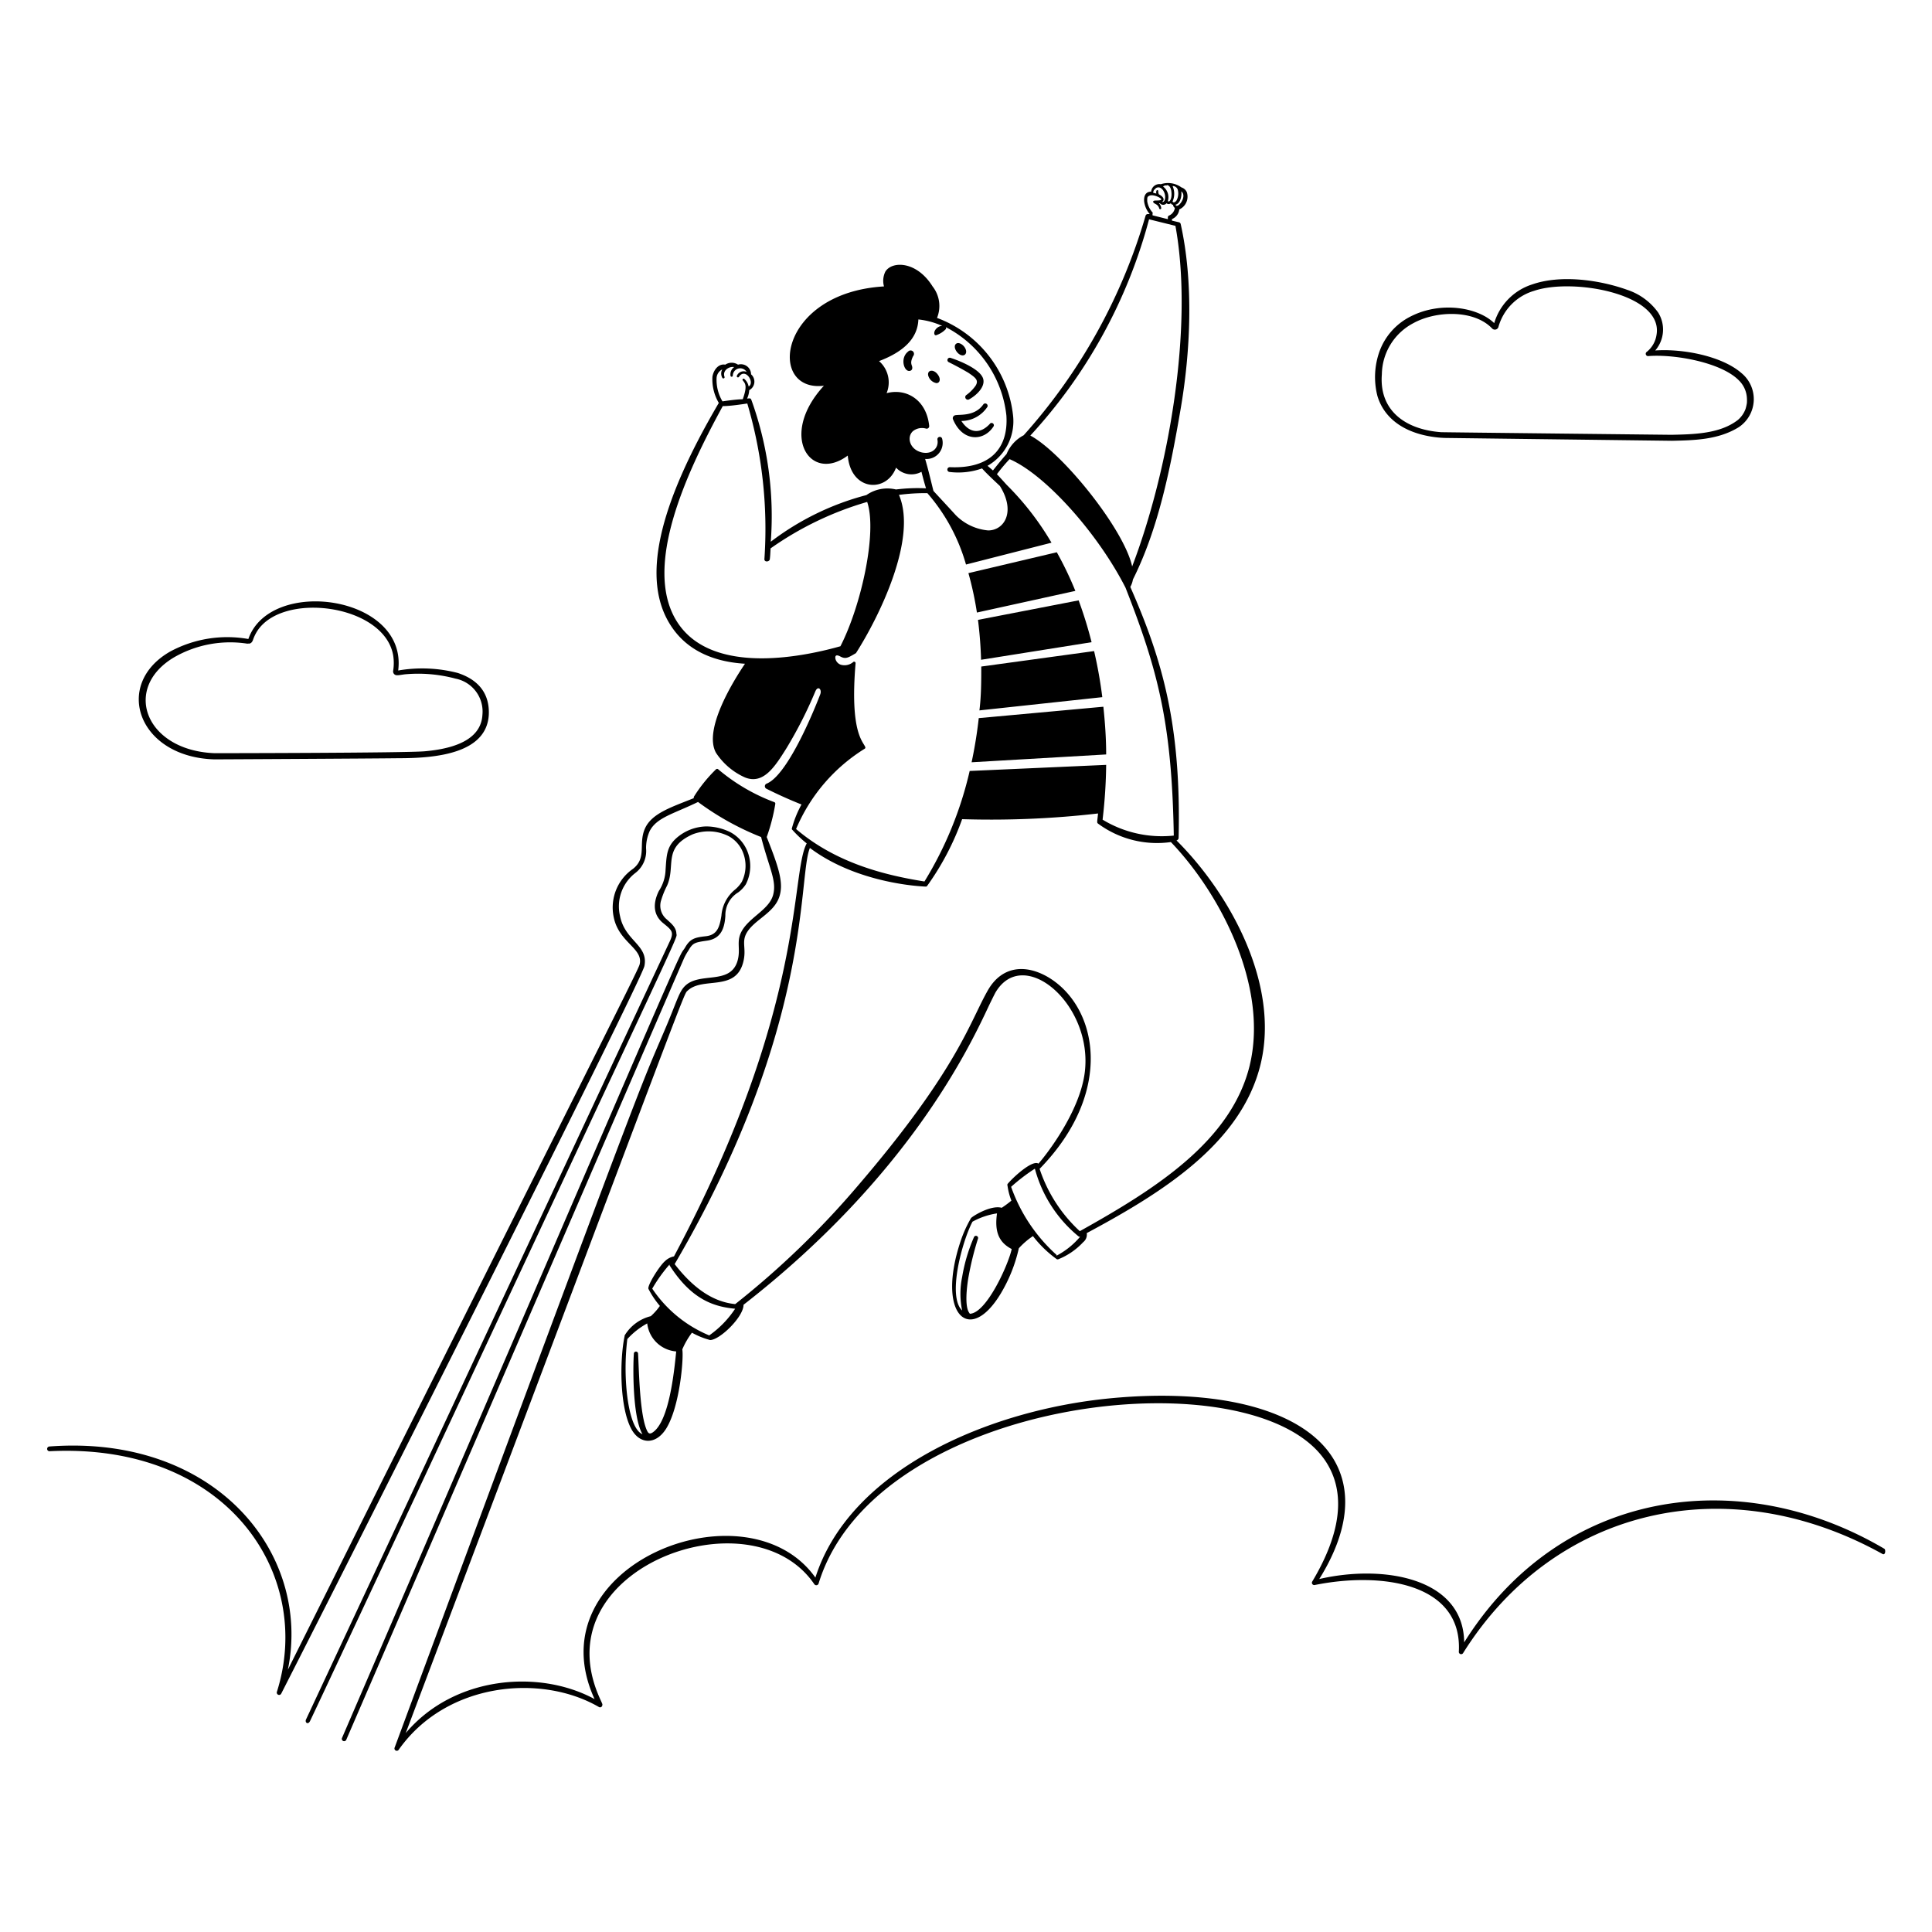 <svg xmlns="http://www.w3.org/2000/svg" viewBox="0 0 400 400" id="Lets-Start-4--Streamline-Milano.svg" height="400" width="400"><desc>Lets Start 4 Streamline Illustration: https://streamlinehq.com</desc><g fill="#000000"><path d="M188 72.8c-1.64 1.28 -0.9 4 0.22 4 0.48 0 0.9 -0.38 0.5 -1.28 0 -0.16 -0.28 -0.58 0.34 -1.8a0.7 0.7 0 0 0 -1.06 -0.92zm17.04 14.84c-2 2.26 -4.28 2.14 -6 -0.48a6.5 6.5 0 0 0 5.4 -2.94 0.5 0.5 0 0 0 -0.82 -0.54c-1.88 2.76 -5.38 2 -6 2.34a0.62 0.62 0 0 0 -0.3 0.82c2 4.74 6.44 4.56 8.42 1.38a0.48 0.48 0 0 0 -0.7 -0.58zm-3.04 -7.8a8.26 8.26 0 0 1 -2 2 0.54 0.54 0 0 0 0.58 0.88c1.54 -0.82 3.38 -2.56 3 -4.2 -0.44 -2 -4.82 -3.8 -6.76 -4.42a0.48 0.48 0 0 0 -0.36 0.9c2.24 1.12 3.34 1.78 4 2.16 1.54 1.04 2.2 1.56 1.54 2.68zm-9.84 -2.16a2.18 2.18 0 0 0 1.72 1.64c0.7 0 1.02 -0.88 0.18 -1.9s-2.06 -0.82 -1.9 0.26zm7.16 -4.1c0.72 0 1.04 -0.9 0.26 -1.86 -0.42 -0.5 -1.16 -0.92 -1.64 -0.54 -0.78 0.64 0.34 2.4 1.38 2.4zm190.82 247.08c-30 -17.66 -67.08 -12.42 -87 19.38 -0.12 -13.36 -16.68 -16.2 -30 -13.12 6 -9.64 6.98 -18.24 2.9 -24.92 -6.12 -10 -23.36 -14.68 -46.12 -12.5 -25.34 2.42 -54 14.84 -61.1 37.12 -14.22 -20 -58.46 -2.58 -45.72 25.16 -11.42 -6.22 -29.1 -4.82 -39.1 7.04 59.82 -158.54 57.46 -152.82 58.38 -153.72 3.1 -2.92 9.82 0.24 11.46 -5.76 0.82 -2.96 -0.44 -4.24 0.82 -6.32 1.66 -2.68 5.6 -4 6.7 -7.38 0.92 -2.82 -0.1 -6 -2.62 -12.34a38.42 38.42 0 0 0 1.78 -6.88 0.32 0.32 0 0 0 -0.2 -0.34 39.2 39.2 0 0 1 -11.64 -6.82 0.34 0.34 0 0 0 -0.42 0 30.24 30.24 0 0 0 -4.6 5.7 0.34 0.34 0 0 0 0 0.28c-4.54 1.84 -8.74 3.12 -10.14 6.32s0.46 6 -2.46 8.32a9.72 9.72 0 0 0 -4 10c1.06 5.32 6.22 6.46 5.36 9.82 -0.32 1.28 -11.3 22.68 -72.82 146 4.94 -24.18 -15.04 -48.8 -49.38 -46.22a0.5 0.5 0 0 0 -0.46 0.52 0.48 0.48 0 0 0 0.52 0.46c36.62 -1.82 54.76 25.38 47.06 49.78a0.48 0.48 0 0 0 0.9 0.38C76 315.78 132.82 203.06 133.42 200c0.86 -4.34 -4 -5.16 -5.04 -10.3a8.72 8.72 0 0 1 3.24 -9.02 5.72 5.72 0 0 0 2.14 -5.04 8.7 8.7 0 0 1 0.76 -3.6c1.46 -2.8 4.88 -3.52 10 -6a57.54 57.54 0 0 0 13.06 7.26c1.68 6.52 3.28 9.06 2.48 12s-4.66 4.5 -6.34 7.22c-1.48 2.4 -0.24 3.84 -1.06 6.54 -1.6 5 -8 2 -10.98 5.22 -1.18 1.26 -1.68 3.44 -4.14 9.16 -5.1 12 -2.56 4.48 -55.82 148.34a0.48 0.48 0 0 0 0.86 0.44c9.82 -13.9 29.42 -15.76 41.42 -8.8 0.32 0.18 0.72 0 0.72 -0.54s-4.6 -7.8 -1.72 -16.36c5.6 -16.68 35.14 -23.88 45.6 -8.52a0.5 0.5 0 0 0 0.88 -0.14c11.9 -38.98 90.96 -47.62 105.16 -25.04 4 6.36 3 14.64 -2.94 24.6a0.48 0.48 0 0 0 0.5 0.74c13.88 -2.8 30.56 -0.38 29.84 13.76a0.48 0.48 0 0 0 0.9 0.3c18.82 -30 54.54 -38.44 86.86 -20.46 0.6 0.24 0.62 -0.94 0.34 -1.1z" stroke-width="1"></path><path d="M141.68 198.28a12.18 12.18 0 0 1 0.86 -1.5c0.88 -1.54 1.3 -1.66 3.64 -2 2.9 -0.34 3.82 -2.26 4 -5.18a5.5 5.5 0 0 1 2.66 -4.84 6.4 6.4 0 0 0 1.58 -1.68 8.24 8.24 0 0 0 0.3 -6.88 7.82 7.82 0 0 0 -3.46 -3.88 11.46 11.46 0 0 0 -4.98 -1.22A9.66 9.66 0 0 0 140 173.56c-2 1.8 -2 3.66 -2.2 6.52a8.48 8.48 0 0 1 -1.4 4.4c-1.5 3.08 -0.82 5.26 0.92 6.66s2.2 1.8 1.46 3.52L63.36 356c-0.28 0.58 0.34 1.14 0.78 0.42 0.26 -0.42 20.14 -42.96 22.42 -47.8 56.62 -121.2 53.54 -114 53.48 -115.34s-1.12 -2.12 -2 -2.94a3.66 3.66 0 0 1 -1.14 -4 17.34 17.34 0 0 1 1.2 -2.96c1.86 -4.14 -0.96 -7.82 5.3 -10.64a9.2 9.2 0 0 1 7.54 0.42 6.58 6.58 0 0 1 2.92 3.42 7.48 7.48 0 0 1 -0.28 6 6.82 6.82 0 0 1 -1.3 1.52 7.72 7.72 0 0 0 -2.92 5.48c-0.38 2.38 -0.86 4 -3.26 4.26s-3.26 0.58 -4.3 2.4c-1.8 2.88 4.2 -10.9 -70.98 163.56a0.48 0.48 0 1 0 0.88 0.38c0.56 -1.28 69.72 -161.42 69.98 -161.9zM44.4 157.22c0.22 0 32 -0.16 38.2 -0.24 7.76 0 18.14 -1 18.6 -8.98 0.2 -4.46 -2.2 -7.3 -6.46 -8.68a29.28 29.28 0 0 0 -12.3 -0.5c2 -15.54 -26.5 -19.5 -31.02 -6.52a24.92 24.92 0 0 0 -16.16 2.58c-11.92 6.78 -6.72 21.88 9.14 22.34zm6.9 -24c0.48 0.12 0.84 -0.12 1.06 -0.68a8.6 8.6 0 0 1 0.82 -1.76c5.18 -8.42 26.34 -5.68 28.22 4.88a10.28 10.28 0 0 1 0 3.22 0.78 0.78 0 0 0 0.8 0.92c0.38 0 0.3 0 1.54 -0.18a29.82 29.82 0 0 1 10.56 0.88A6.94 6.94 0 0 1 99.88 148c-0.24 4.32 -4.24 6.86 -11.9 7.54 -3.72 0.36 -43.32 0.4 -43.54 0.4 -14.3 -0.54 -19.2 -13.36 -8.48 -19.8a23.26 23.26 0 0 1 15.34 -2.86zM296 90.34a21.56 21.56 0 0 0 3.84 0.34l46.3 0.58c4.76 -0.1 9.66 -0.22 13.86 -2.82a6.98 6.98 0 0 0 0.5 -11.24c-4 -3.46 -12 -5.04 -17.8 -4.64a6.62 6.62 0 0 0 0.6 -7.86 12.84 12.84 0 0 0 -6.42 -4.7c-5.56 -2 -13.66 -3.22 -19.7 -1.1a12 12 0 0 0 -7.82 8c-3.36 -3.28 -11.14 -4.62 -17.46 -1.3a13.1 13.1 0 0 0 -6.24 7.02 15.78 15.78 0 0 0 -0.48 9.36c1.32 4.42 5.14 7.36 10.82 8.36zM308.92 68a0.78 0.78 0 0 0 1.34 -0.4 10.82 10.82 0 0 1 7.34 -7.38c8 -2.74 26.88 0.6 25.36 9.14a5.54 5.54 0 0 1 -2 3.48 0.48 0.48 0 0 0 0.34 0.88c5.38 -0.42 15.1 1.3 18.74 5.06a5.52 5.52 0 0 1 1.64 3.66 8.32 8.32 0 0 1 0 0.98 9.46 9.46 0 0 1 -0.28 1.24 5.48 5.48 0 0 1 -1.58 2.28c-3.68 2.86 -9.02 2.98 -13.74 3.08 -0.2 0 -47.56 -0.52 -47.7 -0.54 -7.44 -0.54 -12.88 -4.5 -12.28 -12a12.14 12.14 0 0 1 6.46 -10.54c4.76 -2.66 12.66 -2.84 16.36 1.06zm-106.66 58.82 20.38 -4.48a71.56 71.56 0 0 0 -3.84 -8l-18.3 4.32a68.1 68.1 0 0 1 1.76 8.16z" stroke-width="1"></path><path d="M243.58 174a0.58 0.58 0 0 0 0.44 -0.48c0.54 -23.26 -3.28 -36.74 -10 -52a4.9 4.9 0 0 0 0.54 -1.54c5.36 -10.7 7.82 -23.32 9.88 -35.32s2.7 -26.24 0 -38.32A0.52 0.52 0 0 0 244 46l-1.36 -0.32v-0.32a2.46 2.46 0 0 0 1.52 -2 2.9 2.9 0 0 0 1.52 -3.66 1.84 1.84 0 0 0 -1.08 -0.9 4.7 4.7 0 0 0 -4.26 -0.66 1.7 1.7 0 0 0 -2 1.54c-1.14 0 -1.54 0.86 -1.46 2a4.94 4.94 0 0 0 1.16 2.64h-0.38a0.48 0.48 0 0 0 -0.48 0.34 116.98 116.98 0 0 1 -25.24 45.46A7.66 7.66 0 0 0 208.4 94c-1.12 1.26 -2 2.38 -2.82 3.4l-1.12 -0.96a10.62 10.62 0 0 0 5.28 -10.44A24.38 24.38 0 0 0 194 65.82a6.54 6.54 0 0 0 -0.92 -6.52C189.78 54 184.66 54 183.3 56.24a4.34 4.34 0 0 0 -0.28 3.06c-22 1.32 -24.24 22 -12.44 20.56 -9.46 10.28 -2.82 20.26 4.94 14.46 0.62 7.36 8 7.82 10 2.5a4.34 4.34 0 0 0 5.26 0.86c0.38 1.52 0.66 2.5 0.94 3.42a36.5 36.5 0 0 0 -6.22 0.24 7.58 7.58 0 0 0 -6.12 1.16 56 56 0 0 0 -19.8 9.66 70.8 70.8 0 0 0 -4 -29.32c-0.18 -0.42 -0.2 -0.38 -0.9 -0.32a4.96 4.96 0 0 0 0.44 -1.74 2 2 0 0 0 0.38 -3.28 2.1 2.1 0 0 0 -2.7 -2 2.38 2.38 0 0 0 -2.64 0c-1.4 -0.26 -2.44 1.1 -2.66 2.5a9.6 9.6 0 0 0 1.32 5.42c-12.68 21.6 -16 36.62 -10 46 3.08 4.84 8.26 7.56 15.42 8 -2.44 3.6 -8.66 13.66 -6 18.44a14 14 0 0 0 6 5.1c3.84 1.54 6.22 -2.28 8.56 -6a88.16 88.16 0 0 0 6 -11.8c0.54 -1.3 1.42 -0.44 1.02 0.6 -1.6 4.18 -6.92 16.88 -11.14 18.5a0.58 0.58 0 0 0 0 1.04c3.22 1.62 6 2.76 7.26 3.26a22.14 22.14 0 0 0 -2 4.98 0.26 0.26 0 0 0 0.1 0.26 24.58 24.58 0 0 0 2.98 2.82c-3.46 6.44 0 34 -27.48 85.5a3.72 3.72 0 0 0 -1.86 0.98c-1.2 1.04 -3.74 5.14 -3.42 5.76a18.68 18.68 0 0 0 2.36 3.52 12.24 12.24 0 0 1 -1.88 2.12 8.8 8.8 0 0 0 -5.42 4 0.28 0.28 0 0 0 0 0.12c-1.04 4.92 -1.04 14.56 1.32 19.1 1.7 3.34 5.14 3.54 7.32 0 2.84 -4.66 3.62 -14.76 3.3 -16.34a16.62 16.62 0 0 1 2 -3.46 16.12 16.12 0 0 0 3.76 1.52c2 0 6.94 -4.8 6.92 -7.3 34.18 -26.62 46.72 -53.2 50.84 -62 0.58 -1.2 0.98 -2 1.28 -2.58 5.78 -10 20.34 2.4 18.52 16.54 -1.06 8.18 -8 17.04 -9.58 18.82 -1.28 -0.88 -5.44 3.02 -6.4 4.22a0.54 0.54 0 0 0 0 0.38 13.36 13.36 0 0 0 0.8 3.06 23.22 23.22 0 0 1 -2 1.48c-2.32 -0.64 -6.18 1.84 -6.36 2.14a25.1 25.1 0 0 0 -2.12 4.66c-5.12 15.18 1.72 21.8 8.26 10.98a31.7 31.7 0 0 0 3.76 -9.4 15.88 15.88 0 0 1 2.92 -2.52 23.8 23.8 0 0 0 4.96 4.8 0.46 0.46 0 0 0 0.28 0 14.26 14.26 0 0 0 5.16 -3.54 2 2 0 0 0 0.74 -1.88c15.36 -8.24 32 -18.44 36 -35s-6.36 -35.28 -17.42 -46.3zm1 -134.38c1.34 1.08 -0.86 3.8 -1.2 2.76 0.94 -0.22 1.32 -1.68 1.2 -2.68zm-1.78 -1.1a1.08 1.08 0 0 1 1.08 0.92 2.96 2.96 0 0 1 -0.34 2.14c-0.24 0.26 -0.58 0.48 -0.78 0.14a3.82 3.82 0 0 0 0.04 -3.12zm-1.22 -0.2c0.28 0 0.78 0.26 0.92 1.2s0 1.8 -0.38 2.14c-0.14 0.1 -0.24 0 -0.34 0a2.76 2.76 0 0 0 -0.98 -3.04 0.88 0.88 0 0 1 0.78 -0.22zm-2.34 0.68c1 -0.72 2 0.56 2 1.82 0 0.52 -0.2 1.1 -0.66 0.98 0.7 -0.44 0.2 -1.16 -0.64 -1.56a1.42 1.42 0 0 1 -0.14 -0.66c0 -0.32 -0.36 -0.26 -0.4 0a1.4 1.4 0 0 0 0 0.5 3.28 3.28 0 0 0 -0.62 -0.14 0.84 0.84 0 0 1 0.46 -0.86zm-1.72 2.58c0 -0.64 0 -0.84 0.34 -1 0.8 -0.52 2.58 0.42 2.56 0.68s-0.58 0.24 -1.22 0.26 -0.5 0.4 -0.2 0.58 0.84 0.36 1 1.06a0.22 0.22 0 0 0 0.42 0 1.58 1.58 0 0 0 -0.48 -1.08h0.2a0.9 0.9 0 0 0 1.38 0 0.66 0.66 0 0 0 0.88 0 0.74 0.74 0 0 0 0.48 0.34 0.76 0.76 0 0 0 0.36 0.62 2 2 0 0 1 -1.28 1.62s-0.14 0.12 -0.16 0.26 0 0.46 0 0.46l-3.18 -0.8v-0.32a0.28 0.28 0 0 0 0 -0.28 4.42 4.42 0 0 1 -1.1 -2.32zm0.36 3.82 5.48 1.36c3.84 21.02 -1.42 50.76 -8.96 70.52 -1.68 -7.74 -14.46 -23.58 -21.08 -27.1a106.3 106.3 0 0 0 24.56 -44.7zM191.54 95.02a3.34 3.34 0 0 0 3.5 -4.26 0.5 0.5 0 0 0 -0.96 0.24c0.34 1.7 -1.06 3.12 -3.18 2.68 -2.58 -0.58 -3.24 -3.2 -1.88 -4.42a3.02 3.02 0 0 1 2.72 -0.52 0.52 0.52 0 0 0 0.64 -0.56c-0.56 -5.44 -4.76 -7.86 -8.82 -6.78a5.86 5.86 0 0 0 -1.56 -6.64c5.28 -2 8 -4.84 8.14 -8.62a16 16 0 0 1 4.94 1.34c-1.12 0 -2 1.28 -1.52 1.88a0.38 0.38 0 0 0 0.38 0 4.9 4.9 0 0 0 1.9 -1.24 0.5 0.5 0 0 0 0 -0.38 23.46 23.46 0 0 1 12.52 18.26c0.46 6.84 -3.36 11.1 -11.72 10.72a0.5 0.5 0 0 0 0 1 14.68 14.68 0 0 0 6.68 -0.74c0.84 0.96 2.26 2.28 3.7 3.64 3.32 5.32 0.92 9.18 -2.42 9.2a10.78 10.78 0 0 1 -6.7 -3.14c-1.34 -1.48 -3.82 -4.14 -4.64 -5.04 -0.42 -1.64 -1.06 -4.42 -1.72 -6.62zm-43.18 -16.76a2.12 2.12 0 0 1 1.18 -1.78 1.76 1.76 0 0 0 0 1.72 0.22 0.22 0 0 0 0.46 -0.2c-0.46 -1.26 0.92 -2.2 2 -2a1.84 1.84 0 0 0 -0.76 1.76 0.24 0.24 0 0 0 0.48 0 1.54 1.54 0 0 1 2.86 -0.76 1.52 1.52 0 0 0 -2 0.76 0.24 0.24 0 0 0 0.42 0.26c1.28 -2 3.38 1.2 2 2a2.66 2.66 0 0 0 -0.92 -1.58c-0.2 -0.16 -0.46 0.12 -0.3 0.32 0.54 0.66 0.98 1.14 0 3.9 -0.94 0 -2.78 0.22 -4.2 0.44a8.72 8.72 0 0 1 -1.22 -4.84zm-8.24 50.38c-7.08 -11.32 2 -30.8 9.52 -44.56 1.5 0 3.7 -0.34 5.08 -0.54a91.56 91.56 0 0 1 3.54 32.24c0 0.66 1.04 0.56 1.12 0s0.12 -1.48 0.16 -2.24a67 67 0 0 1 20 -9.62c2.12 6.24 -1.22 21.46 -5.54 29.88 -6.32 1.78 -26.52 6.6 -33.88 -5.16zm24.7 43a36 36 0 0 1 14.2 -16.62 0.28 0.28 0 0 0 0.12 -0.36c-0.48 -1.2 -3.2 -3.1 -2 -17.36a0.3 0.3 0 0 0 -0.46 -0.26 2.78 2.78 0 0 1 -2.62 0.58 1.74 1.74 0 0 1 -1.08 -1.16c-0.18 -0.86 0.28 -0.94 1.04 -0.52 1.1 0.58 1.62 0.2 3.2 -0.72C182 127.72 190 111.5 186.12 102.46a41.14 41.14 0 0 1 5.88 -0.36 38.54 38.54 0 0 1 8 14.78l17.7 -4.52a58.74 58.74 0 0 0 -9.3 -12s-1.54 -1.72 -2 -2.18a35.58 35.58 0 0 1 2.62 -3.12c7.3 3.12 18.22 15.24 24 26.6 6.72 17.14 9.6 28 10 51.34a23.64 23.64 0 0 1 -14.74 -3.3 105.84 105.84 0 0 0 0.74 -11.34l-28.26 1.26a76.36 76.36 0 0 1 -9.36 22.88c-8.06 -1.28 -18.26 -3.76 -26.58 -10.86zm-29.54 124.82c-0.66 0.5 -0.94 0.36 -1.18 0 -1.68 -2.92 -1.8 -12.96 -2 -16.28a0.44 0.44 0 0 0 -0.86 0c-0.22 2.88 -0.28 13.28 1.78 16.76 -2.3 -0.96 -3.08 -6.74 -3.3 -9.2a50.28 50.28 0 0 1 0.16 -10.5A15.82 15.82 0 0 1 134 274a6.56 6.56 0 0 0 6 5.8c-0.42 4.2 -1.44 14.2 -4.72 16.66zm11.5 -20a26.4 26.4 0 0 1 -11.74 -9.66 31.58 31.58 0 0 1 3.58 -5 0.4 0.4 0 0 0 0 0.16c4.56 7.16 9.22 8.58 13.58 9a20.54 20.54 0 0 1 -5.42 5.56zm54 -4.52c-1.16 -1.24 -0.58 -5.66 -0.3 -7.34a62.48 62.48 0 0 1 2 -8.14 0.44 0.44 0 0 0 -0.84 -0.3 34.66 34.66 0 0 0 -2.44 8.24 17.14 17.14 0 0 0 0 6.92c-3.1 -2.92 0 -14.3 2.14 -18.38a15.08 15.08 0 0 1 5.08 -1.72c-0.54 3.8 0.38 6 3.04 7.38 -0.64 3.1 -5.24 13.4 -8.72 13.4zm18 -12.1a34.26 34.26 0 0 1 -9.44 -14.12 39.14 39.14 0 0 1 4.92 -3.76 27.14 27.14 0 0 0 9.02 14 0.56 0.56 0 0 0 0.34 0.1 16.26 16.26 0 0 1 -4.92 3.94zm40 -39.42c-3.76 15.76 -19.44 25.68 -35.22 34.48a30.64 30.64 0 0 1 -8.32 -12.9c15.6 -16 12 -33.6 1.78 -39.68 -4.82 -2.82 -9.62 -2.22 -12.44 2.62 -3.78 6.54 -6.18 16.3 -26.92 40.5A179.16 179.16 0 0 1 152.22 270c-4.48 -0.44 -8.58 -3.16 -12.54 -8.28 28.76 -49.16 25.44 -80 28 -86.16 8.86 6.66 20.58 7.86 24 8 0.22 0 0.28 -0.16 0.46 -0.4a56 56 0 0 0 7.06 -13.56 193.42 193.42 0 0 0 28.14 -1.18c-0.18 1.8 -0.28 1.88 0 2.1a20.54 20.54 0 0 0 15.08 3.82c10.56 11.04 20.16 30.14 16.34 46.14z" stroke-width="1"></path><path d="M202.64 148.68c-0.34 3.06 -0.84 6.14 -1.48 9.14l27.86 -1.62c0 -3.34 -0.24 -6.66 -0.58 -9.88zm-0.16 -20.34c0.34 2.68 0.56 5.46 0.64 8.26L226 132.96a85.82 85.82 0 0 0 -2.68 -8.66zm0.68 9.66c0 3 0 6 -0.38 9.08l25.44 -2.74a92.22 92.22 0 0 0 -1.7 -9.54z" stroke-width="1"></path></g></svg>